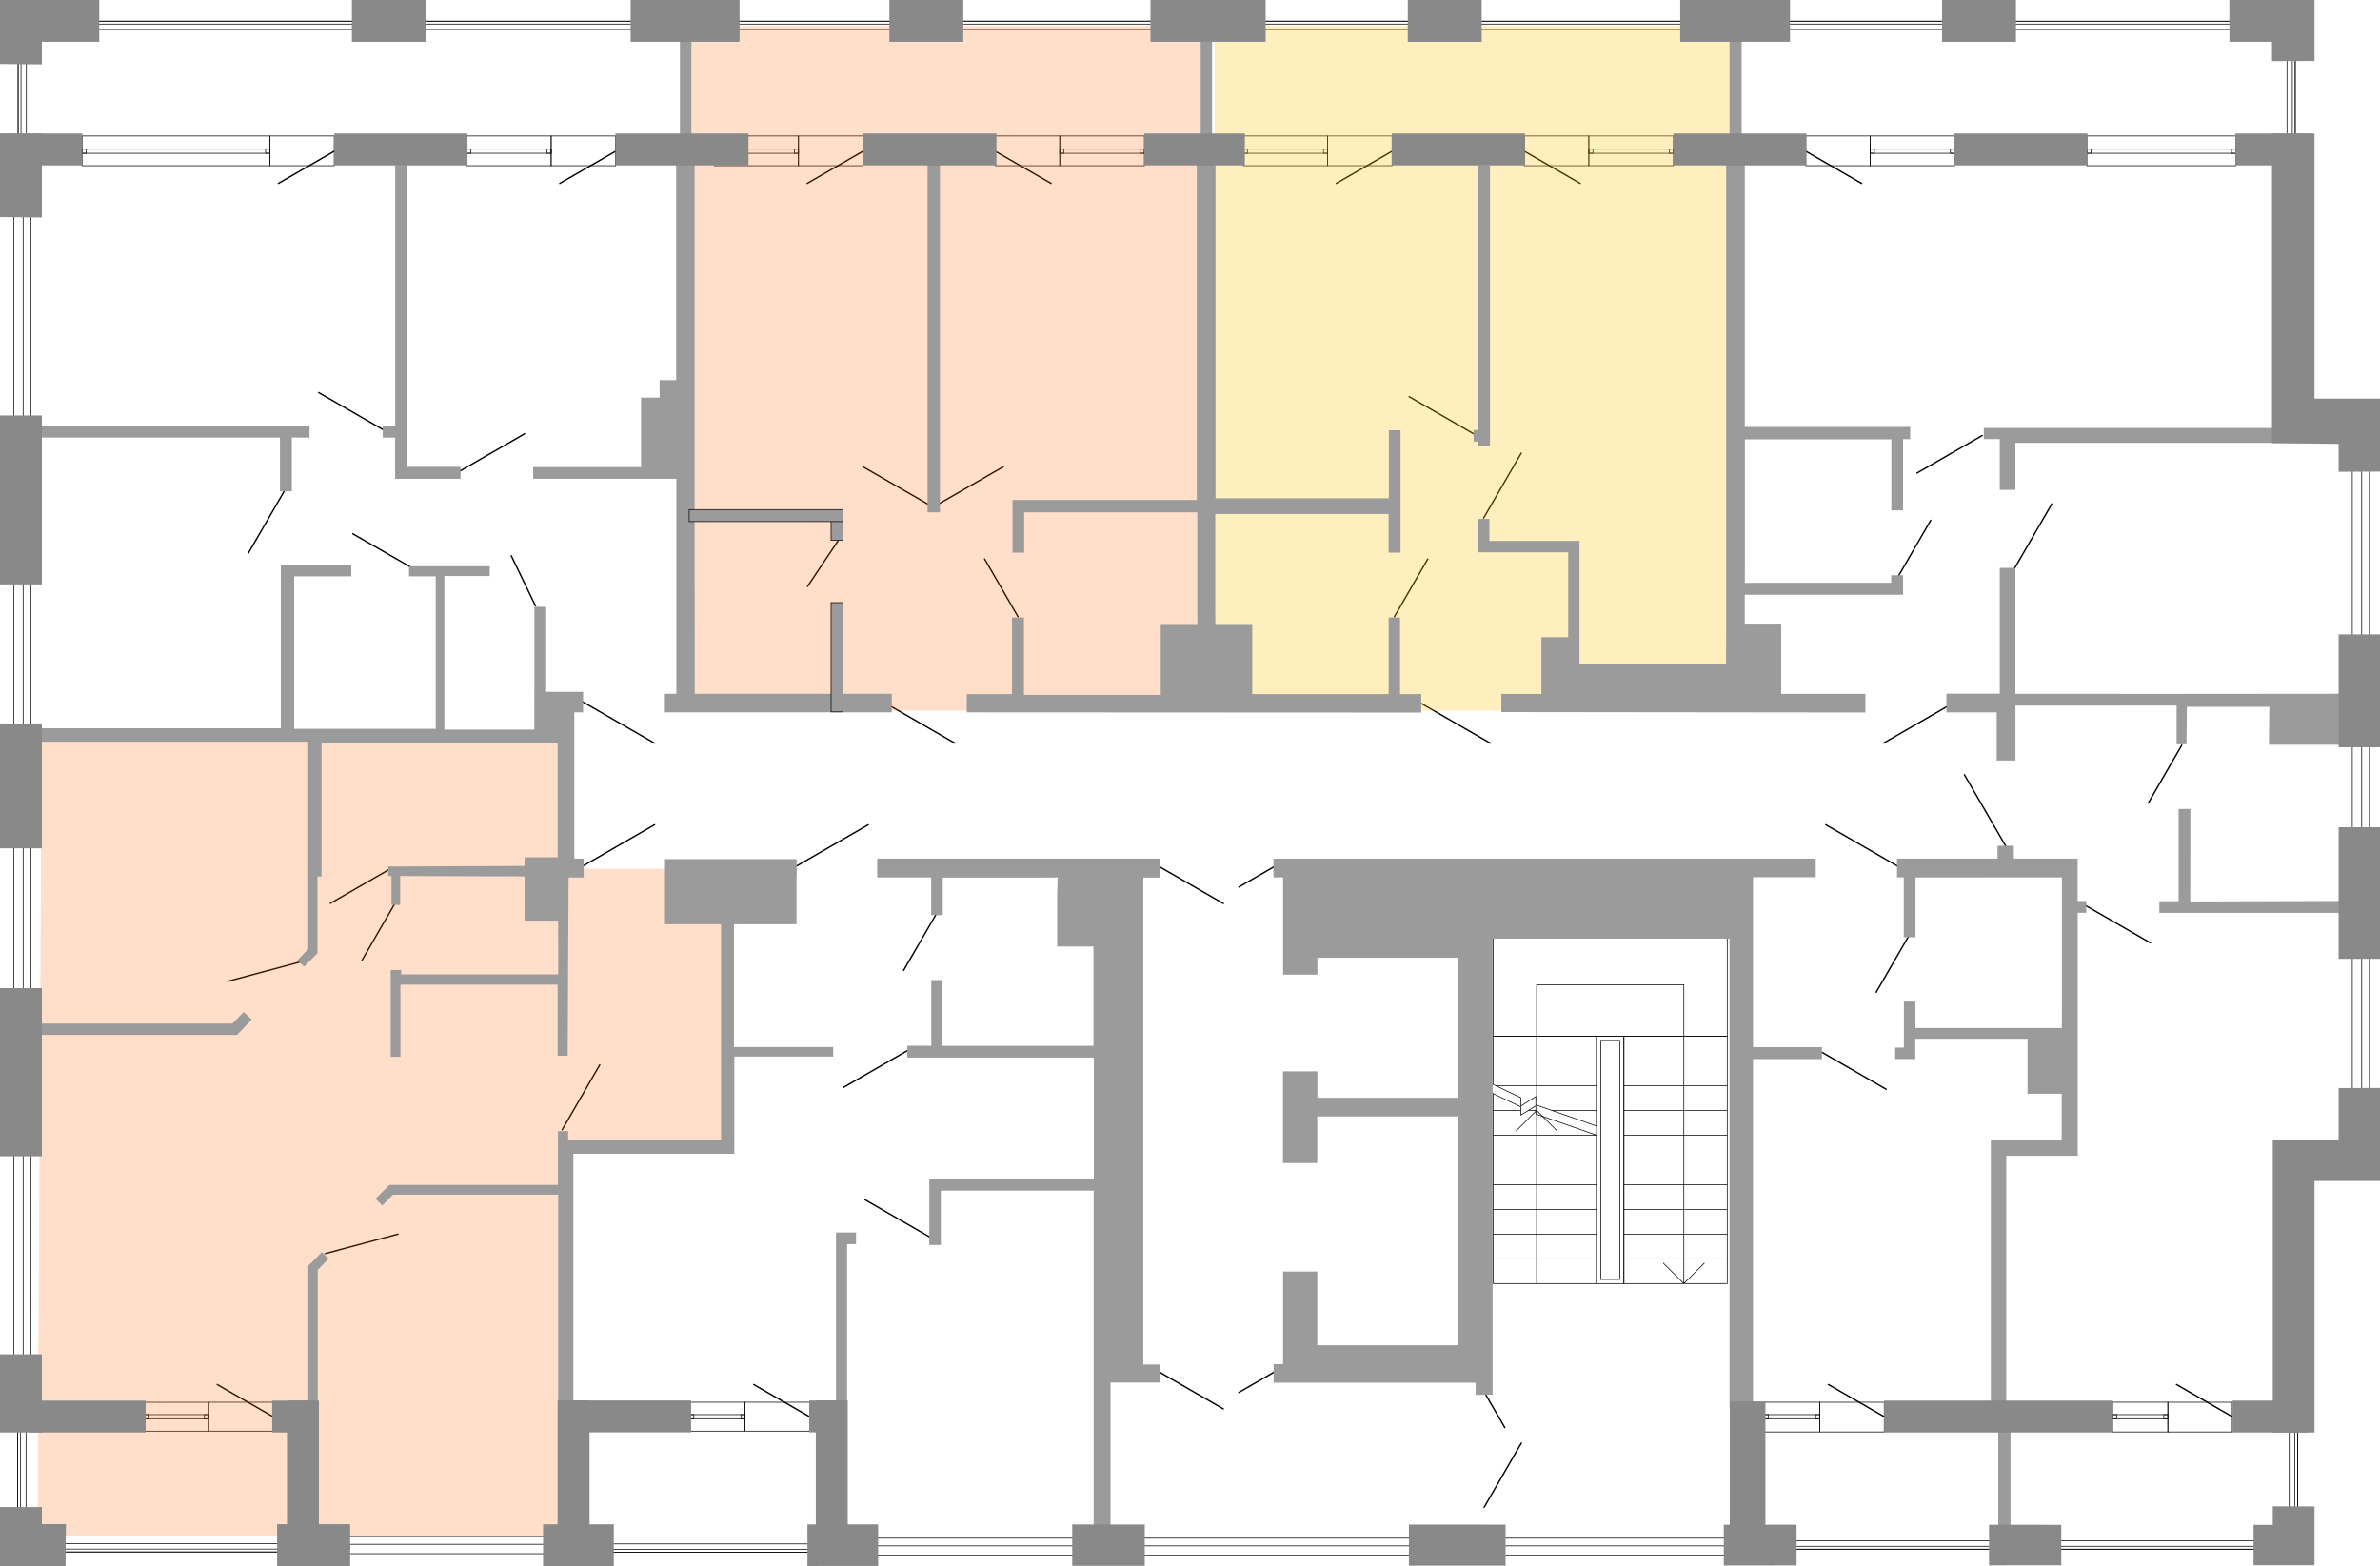 <svg width="863" height="568" viewBox="0 0 863 568" fill="none" xmlns="http://www.w3.org/2000/svg">
<path d="M541.447 339.89H626.298V375.76H541.447V339.89Z" stroke="black" stroke-width="0.25" stroke-miterlimit="10"/>
<path d="M541.447 375.759V393.249L551.483 398.054V401.043L556.889 397.652V400.641L578.916 408.316V375.759H541.445H541.447Z" stroke="black" stroke-width="0.25" stroke-miterlimit="10"/>
<path d="M541.447 396.564V465.439H578.916V411.632L556.889 403.957V400.968L551.483 404.359V401.371L541.445 396.566L541.447 396.564ZM588.829 375.759H626.298V465.439H588.829V375.759Z" stroke="black" stroke-width="0.25" stroke-miterlimit="10"/>
<path d="M557.183 465.44V402.664M557.183 402.664L549.689 410.138M557.183 402.664L564.677 410.138M557.183 399.349V357.077H610.562V465.44M610.562 465.44L603.067 457.967M610.562 465.44L618.055 457.967" stroke="black" stroke-width="0.25" stroke-miterlimit="10"/>
<path d="M541.447 447.505H578.916" stroke="black" stroke-width="0.25" stroke-miterlimit="10"/>
<path d="M541.447 438.536H578.916M541.447 429.568H578.916M541.447 420.601H578.916M541.447 411.633H578.916M541.447 402.664H551.484M554.186 402.664H556.889M562.692 402.664H578.916M542.377 393.697H578.916M541.447 384.728H578.916M588.829 447.505H626.298M588.829 438.536H626.298M588.829 429.568H626.298M588.829 420.601H626.298M588.829 411.633H626.298M588.829 402.664H626.298M588.829 393.697H626.298M588.829 384.728H626.298" stroke="black" stroke-width="0.25" stroke-miterlimit="10"/>
<path d="M578.916 375.759H588.829V465.439H578.916V375.759Z" stroke="black" stroke-width="0.25" stroke-miterlimit="10"/>
<path d="M580.416 377.254H587.33V463.945H580.416V377.254Z" stroke="black" stroke-width="0.25" stroke-miterlimit="10"/>
<path d="M541.447 456.472H578.916M588.829 456.472H626.298" stroke="black" stroke-width="0.25" stroke-miterlimit="10"/>
<path d="M211.112 254.393L237.33 269.49M211.112 314.179L237.33 299.081M100.944 66.505L121.194 54.846M202.981 66.505L223.231 54.846M103.638 177.112L89.999 200.669M127.95 193.568L148.976 205.673M139.179 155.961L115.553 142.361M185.395 201.535L194.176 219.718M166.607 170.898L190.229 157.296M320.044 254.393L346.262 269.49M292.678 66.505L312.926 54.846M381.137 66.505L360.887 54.846M484.524 66.505L504.774 54.846M572.985 66.505L552.735 54.846M514.192 254.403L540.412 269.5M700.097 188.661L687.956 209.628M695.126 171.527L718.75 157.927M709.164 254.382L682.946 269.479M675.028 66.505L654.778 54.846M78.754 502.05L99.002 513.71M273.296 502.052L293.546 513.711M288.595 314.179L314.813 299.081M683.946 394.996L660.323 381.394M680.313 359.793L692.452 338.824M688.25 314.17L662.031 299.073M727.45 307.081L712.31 280.936M756.125 328.295L779.749 341.895M778.993 291.179L791.132 270.21M789.208 502.052L809.456 513.711M744.012 182.721L730.373 206.278M336.563 182.865L312.939 169.263M340.159 182.865L363.781 169.263M357.02 202.693L369.161 223.662M534.594 157.453L510.969 143.851M537.966 187.858L551.605 164.3M517.733 202.693L505.592 223.662M329.366 380.767L305.744 394.369M327.644 351.889L339.783 330.922M313.687 435.07L337.311 448.67M119.789 327.559L140.818 315.452M143.441 327.184L131.3 348.153M217.481 386.121L203.841 409.678M117.987 454.553L144.337 447.511M108.94 348.792L82.591 355.83M662.985 502.052L683.237 513.711M420.222 314.179L443.588 327.631M449.216 321.651L462.194 314.177M420.222 497.435L443.588 510.886M449.216 504.906L462.194 497.434M538.152 546.567L551.642 523.267M545.645 517.657L538.152 504.713M292.813 212.646L303.89 196.098" stroke="black" stroke-width="0.5" stroke-linecap="round" stroke-linejoin="round"/>
<path d="M29.77 49.318H97.814V60.081H29.77V49.318Z" stroke="black" stroke-width="0.25" stroke-miterlimit="10"/>
<path d="M29.766 54.102H97.811V55.596H29.766V54.102Z" stroke="black" stroke-width="0.25" stroke-miterlimit="10"/>
<path d="M29.77 54.102H31.267V55.596H29.77V54.102ZM96.315 54.102H97.814V55.596H96.315V54.102ZM97.814 49.318H121.198V60.081H97.814V49.318ZM169.159 49.318H199.85V60.081H169.159V49.318Z" stroke="black" stroke-width="0.25" stroke-miterlimit="10"/>
<path d="M169.156 54.102H199.851V55.596H169.158L169.156 54.102Z" stroke="black" stroke-width="0.25" stroke-miterlimit="10"/>
<path d="M169.156 54.102H170.656V55.596H169.156V54.102ZM198.35 54.102H199.848V55.596H198.35V54.102Z" stroke="black" stroke-width="0.25" stroke-miterlimit="10"/>
<path d="M199.848 49.318H223.23V60.081H199.848V49.318ZM258.968 49.318H289.544V60.081H258.968V49.318Z" stroke="black" stroke-width="0.25" stroke-miterlimit="10"/>
<path d="M258.969 54.102H289.546V55.596H258.969V54.102Z" stroke="black" stroke-width="0.25" stroke-miterlimit="10"/>
<path d="M258.969 54.102H260.468V55.596H258.969V54.102ZM288.045 54.102H289.545V55.596H288.045V54.102ZM289.545 49.318H312.927V60.081H289.545V49.318ZM384.269 49.318H414.961V60.081H384.269V49.318Z" stroke="black" stroke-width="0.25" stroke-miterlimit="10"/>
<path d="M384.27 54.102H414.961V55.596H384.27V54.102Z" stroke="black" stroke-width="0.25" stroke-miterlimit="10"/>
<path d="M413.465 54.102H414.962V55.596H413.465V54.102ZM384.271 54.102H385.77V55.596H384.271V54.102ZM360.891 49.318H384.271V60.081H360.891V49.318ZM450.818 49.318H481.394V60.081H450.818V49.318Z" stroke="black" stroke-width="0.25" stroke-miterlimit="10"/>
<path d="M450.816 54.102H481.394V55.596H450.816V54.102Z" stroke="black" stroke-width="0.25" stroke-miterlimit="10"/>
<path d="M450.816 54.102H452.316V55.596H450.816V54.102ZM479.893 54.102H481.392V55.596H479.893V54.102Z" stroke="black" stroke-width="0.25" stroke-miterlimit="10"/>
<path d="M481.392 49.318H504.774V60.081H481.391L481.392 49.318ZM576.117 49.318H606.808V60.081H576.118L576.117 49.318Z" stroke="black" stroke-width="0.25" stroke-miterlimit="10"/>
<path d="M576.115 54.102H606.808V55.596H576.115V54.102Z" stroke="black" stroke-width="0.25" stroke-miterlimit="10"/>
<path d="M605.309 54.102H606.809V55.596H605.309V54.102ZM576.117 54.102H577.616V55.596H576.117V54.102Z" stroke="black" stroke-width="0.25" stroke-miterlimit="10"/>
<path d="M552.734 49.318H576.116V60.081H552.734V49.318ZM678.16 49.318H708.736V60.081H678.16V49.318Z" stroke="black" stroke-width="0.25" stroke-miterlimit="10"/>
<path d="M678.16 54.102H708.738V55.596H678.16V54.102Z" stroke="black" stroke-width="0.25" stroke-miterlimit="10"/>
<path d="M707.238 54.102H708.737V55.596H707.238V54.102ZM678.162 54.102H679.661V55.596H678.162V54.102ZM654.781 49.318H678.162V60.081H654.781V49.318ZM756.7 49.318H810.656V60.079H756.7V49.318Z" stroke="black" stroke-width="0.25" stroke-miterlimit="10"/>
<path d="M756.699 54.102H810.657V55.596H756.699V54.102Z" stroke="black" stroke-width="0.25" stroke-miterlimit="10"/>
<path d="M756.698 54.102H758.196V55.596H756.698V54.102ZM809.157 54.102H810.654V55.596H809.157V54.102ZM52.246 508.479H75.62V518.942H52.246V508.479Z" stroke="black" stroke-width="0.25" stroke-miterlimit="10"/>
<path d="M52.246 512.963H75.621V514.458H52.246V512.963Z" stroke="black" stroke-width="0.25" stroke-miterlimit="10"/>
<path d="M52.246 512.963H53.744V514.458H52.246V512.963ZM74.121 512.963H75.62V514.458H74.121V512.963Z" stroke="black" stroke-width="0.25" stroke-miterlimit="10"/>
<path d="M75.623 508.477H99.005V518.942H75.621L75.623 508.477ZM250.084 508.477H270.167V518.939H250.084V508.477Z" stroke="black" stroke-width="0.25" stroke-miterlimit="10"/>
<path d="M250.082 512.959H270.165V514.454H250.082V512.959Z" stroke="black" stroke-width="0.25" stroke-miterlimit="10"/>
<path d="M250.082 512.96H251.579V514.455H250.082V512.96ZM268.666 512.96H270.165V514.455H268.666V512.96ZM270.165 508.473H293.547V518.939H270.165V508.473ZM125.242 560.247H126.741V561.743H125.242V560.247ZM765.991 508.476H786.075V519.239H765.993L765.991 508.476Z" stroke="black" stroke-width="0.25" stroke-miterlimit="10"/>
<path d="M765.99 512.959H786.076V514.454H765.99V512.959Z" stroke="black" stroke-width="0.25" stroke-miterlimit="10"/>
<path d="M765.991 512.96H767.491V514.455H765.991V512.96ZM784.576 512.96H786.075V514.455H784.576V512.96ZM786.075 508.473H809.457V519.239H786.075V508.473ZM649.982 560.698H722.824V561.743H649.982V560.698Z" stroke="black" stroke-width="0.25" stroke-miterlimit="10"/>
<path d="M649.982 558.754H722.824V561.741H649.982V558.754ZM745.907 560.697H818.749V561.741H745.907V560.697Z" stroke="black" stroke-width="0.25" stroke-miterlimit="10"/>
<path d="M745.905 558.754H818.747V561.741H745.905V558.754ZM221.383 561.781H294.225V562.826H221.383V561.781Z" stroke="black" stroke-width="0.25" stroke-miterlimit="10"/>
<path d="M221.387 559.84H294.229V562.827H221.387V559.84ZM22.273 561.698H102.165V562.744H22.273V561.698Z" stroke="black" stroke-width="0.25" stroke-miterlimit="10"/>
<path d="M22.273 559.756H102.165V562.745H22.273V559.756ZM729.535 7.686H810.035V8.73H729.535V7.686Z" stroke="black" stroke-width="0.25" stroke-miterlimit="10"/>
<path d="M729.534 7.686H810.033V10.671H729.534V7.686ZM6.572 21.811H7.619V49.319H6.57L6.572 21.811Z" stroke="black" stroke-width="0.25" stroke-miterlimit="10"/>
<path d="M6.572 21.811H9.567V49.319H6.571L6.572 21.811ZM6.427 518.939H7.476V547.967H6.426L6.427 518.939Z" stroke="black" stroke-width="0.25" stroke-miterlimit="10"/>
<path d="M6.427 518.938H9.424V547.966H6.426L6.427 518.938ZM832.061 519.237H833.11V547.942H832.061V519.237Z" stroke="black" stroke-width="0.25" stroke-miterlimit="10"/>
<path d="M830.111 519.239H833.108V547.943H830.111V519.239ZM831.212 20.616H832.259V49.319H831.212V20.616Z" stroke="black" stroke-width="0.25" stroke-miterlimit="10"/>
<path d="M829.265 20.616H832.26V49.319H829.265V20.616ZM647.262 7.684H705.786V8.728H647.262V7.684Z" stroke="black" stroke-width="0.25" stroke-miterlimit="10"/>
<path d="M647.26 7.684H705.784V10.671H647.26V7.684ZM535.805 7.684H610.985V8.728H535.805V7.684Z" stroke="black" stroke-width="0.25" stroke-miterlimit="10"/>
<path d="M535.806 7.684H610.986V10.671H535.806V7.684ZM457.363 7.684H511.838V8.728H457.363V7.684Z" stroke="black" stroke-width="0.25" stroke-miterlimit="10"/>
<path d="M457.363 7.684H511.838V10.671H457.363V7.684ZM348.088 7.684H418.838V8.728H348.086L348.088 7.684Z" stroke="black" stroke-width="0.25" stroke-miterlimit="10"/>
<path d="M348.089 7.684H418.839V10.671H348.087L348.089 7.684ZM266.566 7.684H325.157V8.728H266.566V7.684Z" stroke="black" stroke-width="0.25" stroke-miterlimit="10"/>
<path d="M266.567 7.684H325.158V10.671H266.567V7.684ZM153.395 7.684H230.277V8.728H153.395V7.684Z" stroke="black" stroke-width="0.25" stroke-miterlimit="10"/>
<path d="M153.392 7.684H230.275V10.671H153.392V7.684ZM34.25 7.684H128.662V8.728H34.25V7.684Z" stroke="black" stroke-width="0.25" stroke-miterlimit="10"/>
<path d="M34.25 7.684H128.662V10.671H34.25V7.684ZM639.769 508.476H659.853V519.239H639.771L639.769 508.476Z" stroke="black" stroke-width="0.25" stroke-miterlimit="10"/>
<path d="M639.77 512.959H659.855V514.454H639.77V512.959Z" stroke="black" stroke-width="0.25" stroke-miterlimit="10"/>
<path d="M639.77 512.96H641.269V514.455H639.77V512.96ZM658.356 512.96H659.854V514.455H658.356V512.96ZM659.854 508.473H683.236V519.239H659.854V508.473Z" stroke="black" stroke-width="0.25" stroke-miterlimit="10"/>
<path d="M633.95 560.544H318.168M205.616 559.975H123.087M8.383 502.14V73.764M856.367 398.453V160.222M635.139 563.946H316.981V557.764H635.14L635.139 563.946ZM205.927 563.378H122.777V557.197H205.927V563.378ZM4.973 503.753V72.15H11.17V503.753H4.973ZM852.955 399.351V159.323H859.154V399.351H852.955Z" stroke="black" stroke-width="0.25" stroke-miterlimit="10"/>
<path d="M15.056 268.954L13.645 554.835V557.186H205.161L202.338 413.305H262.098V315.034H202.338V268.954H15.056Z" fill="#FF6100" fill-opacity="0.21"/>
<path d="M249.395 9.404V257.669H436.676V9.404H249.395Z" fill="#FF6100" fill-opacity="0.21"/>
<path d="M440.441 9.404V257.669H627.723V9.404H440.441Z" fill="#FFC61A" fill-opacity="0.28"/>
<path d="M115.215 509.855V460.477L119.155 456.461L116.74 453.997L111.797 458.985V509.785L115.215 509.855ZM202.385 509.31V433.201H142.514L138.584 437.12L136.182 434.675L141.186 429.685H202.311V410.177H206.034V413.34H261.455V317.75H241.35V311.801H288.751V317.75H266.132V379.667H302.126V383.131H266.262V418.371H207.91V509.381L202.381 509.31H202.385Z" fill="#9B9B9B"/>
<path d="M205.84 382.835H202.202V357.058H145.199V383.228H141.661V351.767H145.493V353.335H202.399V343.338L202.349 317.846L145.1 317.658V328.145H141.955V317.658H140.776V314.228L202.219 313.958L202.202 289.53V269.341H116.599V317.854H115.111V345.679L110.265 350.512L107.865 348.209L111.759 344.144V268.99H14.588V264.077H101.824V204.823H127.386V208.994H106.67V264.276H157.99V208.991H148.315V205.336H177.581V208.858H161.117V264.554L193.74 264.558L193.774 244.681V220.024H198.04V250.862H211.436V258.305H208.237V311.344H211.636V318.188H206.172L205.84 382.835ZM13.887 371.16H84.247L88.361 366.979L91.283 369.699L85.932 375.284H14.316L13.887 371.16ZM14.69 154.59H112.249V158.667H105.813V178.143H101.517V158.67H14.812L14.69 154.59ZM143.293 59.843V154.407H138.777V158.705H143.272V173.633H167.004V169.289H147.539V59.749L143.293 59.843ZM251.923 251.573L251.858 204.841V59.76L250.687 57.425V13.671L246.54 14.319V49.554L245.174 55.753V137.86H239.185V144.212H232.437V169.389H193.317V173.622H245.251V251.573H241.081V258.302H323.363V251.573H251.923ZM336.346 58.719H340.821V185.792H336.346V58.719ZM507.661 251.704V223.89H503.514V251.704H454.083V226.618H440.699L440.666 220.545V186.394H503.512V200.388H507.838V156.026H503.602V180.672H440.756V59.906L439.52 52.512V14.929H435.373V49.962L433.958 55.771V181.29H367.141V200.39H371.379V185.779H434.136V220.546L434.181 226.618L428.046 226.621H420.896V251.97H371.293V223.892H366.967V251.706H350.563V258.31L515.342 258.396V251.706H507.662L507.661 251.704ZM544.383 258.21V251.624H568.637V200.279H535.968V188.158H540.058V196.141H572.726V251.624H612.701L625.873 244.348L625.909 220.446V52.789L627.128 50.087V14.117H631.522V51.125L632.678 60.234V154.8H692.64V159.243H690.059V185.08H685.803V159.321H632.707V205.371L632.672 211.35L638.558 211.308H685.748V208.589H690.065V215.659H632.654V226.472H645.882V251.607H676.406V258.361L544.383 258.21ZM540.28 59.942V161.735H536.005V160.135H534.34V155.943H535.934V59.898L540.28 59.942ZM725.128 177.648H730.787V160.597H826.532V155.213H719.339V159.235H725.128V177.648ZM768.822 251.634V251.586H730.787V205.913H725.128V251.537H705.777V258.331H724.006V275.764H730.819V255.867H768.822V255.834H789.246V269.91H792.823L792.986 256.304H822.874L822.711 270.072H848.451L848.197 251.569L768.822 251.634ZM794.212 326.882L794.241 293.344H789.977V326.814H782.979V331.035H848.189V326.712L794.212 326.882ZM729.026 554.872V517.961H724.576V555.046L729.026 554.872ZM627.135 509.436V340.367H541.23V505.755H535.08V501.398H461.822V494.652H465.256V461.083H477.639V487.804H528.732V404.839H477.639V421.753H465.204V388.493H477.691V398.093H528.784V347.298H477.691V353.419H465.256V318.161H461.778V311.376H658.392V318.088H635.669V379.714H660.642V384.045H635.656V510.472H627.118L627.135 509.436ZM402.682 554.757V501.335H420.543V494.777H414.559V318.221H420.675V311.353H318.073V318.179H337.647V331.833H341.858V318.222H377.321L383.513 318.19L383.334 324.13V343.213H396.499V379.245H341.735V355.391H337.702V379.213H328.984V383.502H396.624V427.472H336.965V451.462H341.153V431.763H396.567V555.039L402.682 554.757ZM307.17 509.345V451.156H310.406V446.923H303.142V509.375L307.17 509.345ZM756.512 326.715V331.012H753.39V419.098H727.486V509.503L721.892 510.005V413.422H747.601V396.606H735.193V376.677H694.492V384.022H687.207V379.855H690.361V363.201H694.54V372.768H747.636L747.666 365.439V318.153L694.573 318.185V339.866H690.313V318.136H687.873V311.358H724.315V306.688H730.234V311.358H753.357V326.715H756.512Z" fill="#9B9B9B"/>
<path d="M190.215 310.881H203.668V333.847H190.215V310.881ZM558.921 231.048H569.382V252.954H558.921V231.048Z" fill="#9B9B9B"/>
<path d="M568.861 240.955H626.397V254.518H568.861V240.955ZM241.129 311.537H288.826V335.148H241.129V311.537Z" fill="#9B9B9B"/>
<path d="M301.352 188.23H305.724V195.948H301.352V188.23ZM301.352 218.511H305.724V258.143H301.352V218.511Z" fill="#9B9B9B" stroke="black" stroke-width="0.25" stroke-miterlimit="10"/>
<path d="M249.895 184.779H305.726V189.138H249.895V184.779Z" fill="#9B9B9B" stroke="black" stroke-width="0.25" stroke-miterlimit="10"/>
<path d="M15.19 546.475H0V568L23.787 567.989C23.795 562.887 23.803 557.773 23.917 552.664L15.19 552.661V546.475ZM0 491.089H15.19V519.431H0V491.089ZM0 358.327H15.19V419.279H0V358.327ZM0 262.328H15.19V307.628H0V262.328ZM0 150.677H15.19V211.906H0V150.677ZM0 48.421V78.718L15.19 78.864V48.421H0ZM35.989 0H0V23.209L15.19 23.354V15.173H35.989V0ZM228.665 0H268.17V15.173H228.665V0ZM417.172 0H458.931V15.173H417.172V0ZM609.257 0H649.068V15.173H609.257V0ZM847.999 171.082L863 171.017V144.558H839.255V48.421H823.837V160.705L847.999 160.956V171.082ZM847.999 299.988H863V347.693H847.999V299.988ZM847.999 394.53V413.276H824.124V519.436H839.255V428.267H863V394.528L847.999 394.53ZM126.967 552.698L100.478 552.69V567.946L126.967 567.933V552.698ZM196.923 552.723V567.896L222.565 567.882V552.731L196.923 552.723ZM292.776 552.755V567.844L318.418 567.831V552.763L292.774 552.755H292.776ZM388.793 552.788V567.792L415.096 567.779V552.796L388.793 552.788ZM510.877 552.83V567.729L545.925 567.71V552.84L510.877 552.83ZM625.05 552.869V567.666L651.454 567.655V552.877L625.05 552.869ZM721.227 552.9V567.616L747.427 567.603V552.909L721.227 552.9ZM824.124 546.207V552.935L817.145 552.934V567.564L839.255 567.554V546.259L824.124 546.207ZM847.999 230.048H863V270.992H847.999V230.048ZM823.837 22.167L839.255 22.106V0H808.371L808.411 15.173H823.837V22.167ZM121.243 48.421H169.51V59.969H121.245L121.243 48.421Z" fill="#898989"/>
<path d="M0.242 48.421H29.862V59.968H0.242V48.421ZM223.139 48.421H271.404V59.968H223.141L223.139 48.421ZM313.06 48.421H361.323V59.968H313.06V48.421ZM414.949 48.421H451.391V59.968H414.949V48.421ZM504.67 48.421H552.937V59.968H504.67V48.421ZM606.742 48.421H655.008V59.968H606.742V48.421ZM708.633 48.421H756.898V59.968H708.633V48.421ZM810.561 48.421H838.047V59.968H810.561V48.421ZM809.548 507.888H837.024V519.434H809.546L809.548 507.888ZM683.19 507.888H766.197V519.434H683.19V507.888ZM640.146 508.154V556.287H627.231V508.154H640.146ZM202.339 507.844H250.604V519.39H202.339V507.844ZM307.391 507.843V555.974H295.813V507.844L307.391 507.843Z" fill="#898989"/>
<path d="M293.42 507.845H306.499V519.391H293.42V507.845ZM213.768 507.844V555.975H202.19V507.845L213.768 507.844ZM10.586 507.886H52.819V519.432H10.586V507.886ZM115.638 507.884V556.017H104.06V507.884H115.638Z" fill="#898989"/>
<path d="M98.688 507.885H114.744V519.431H98.688V507.885ZM127.603 0H154.402V15.173H127.603V0ZM322.497 0H349.295V15.173H322.497V0ZM510.472 0H537.271V15.173H510.472V0ZM704.193 0H730.992V15.173H704.193V0Z" fill="#898989"/>
</svg>
